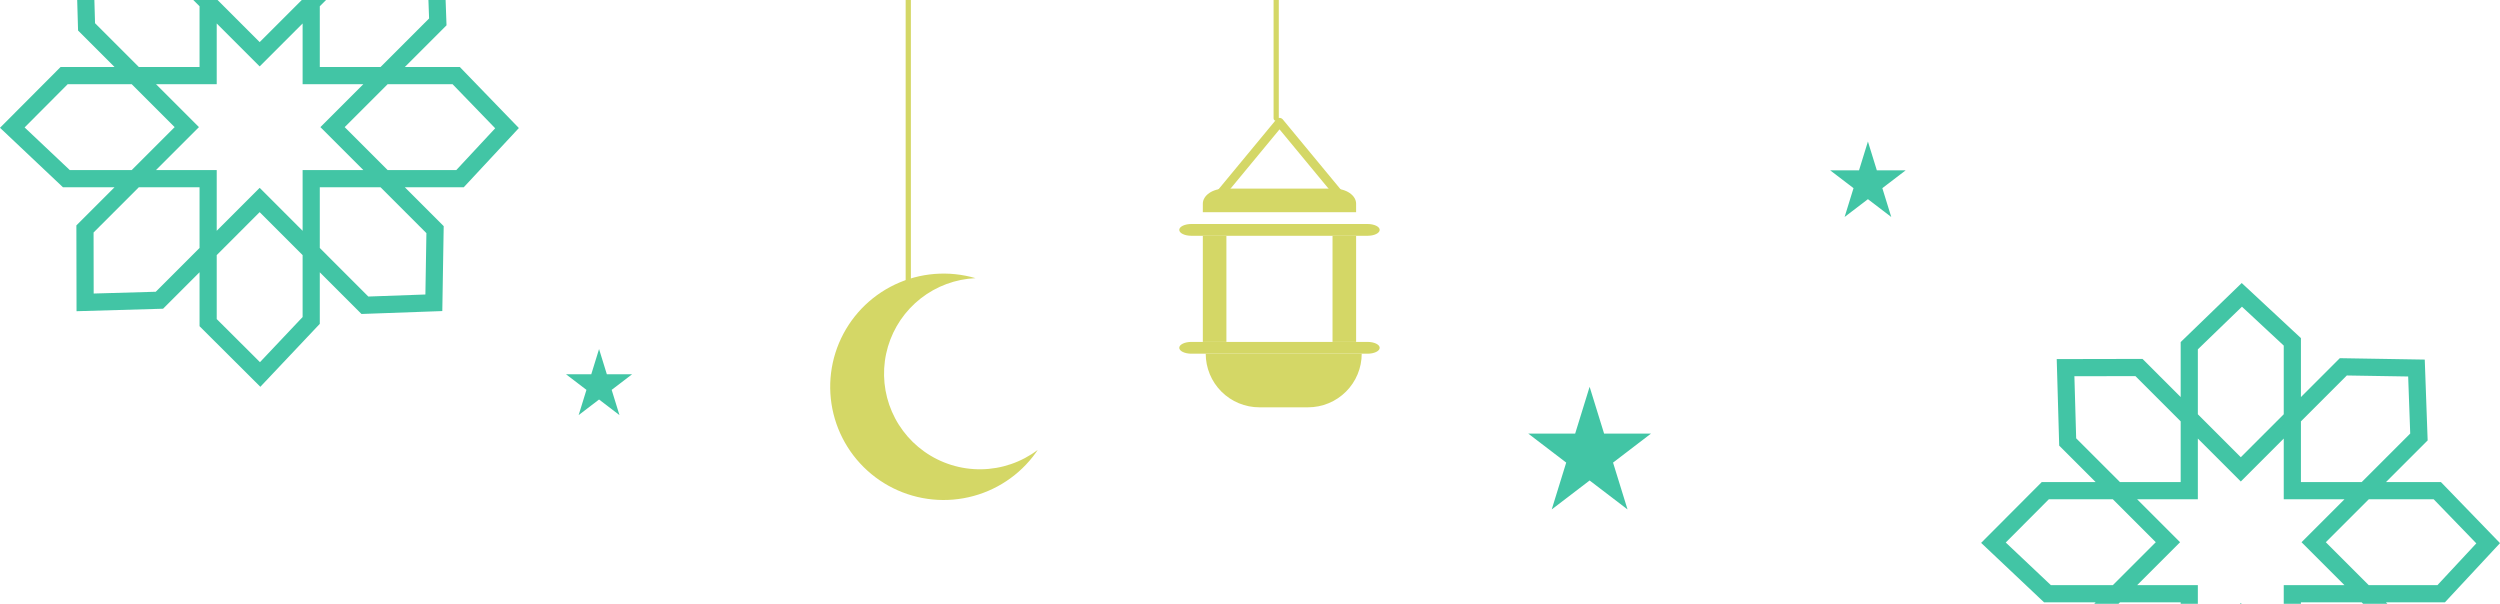 <svg width="265" height="64" viewBox="0 0 265 64" fill="none" xmlns="http://www.w3.org/2000/svg">
<path d="M126.289 23.743H144.958C145.043 23.743 145.127 23.747 145.21 23.755C145.293 23.763 145.373 23.775 145.452 23.791C145.53 23.807 145.604 23.826 145.674 23.849C145.745 23.872 145.81 23.897 145.87 23.926C145.929 23.955 145.983 23.987 146.03 24.021C146.077 24.055 146.117 24.091 146.149 24.129C146.182 24.167 146.206 24.206 146.222 24.246C146.239 24.287 146.247 24.327 146.247 24.368V24.368C146.247 24.409 146.239 24.45 146.222 24.49C146.206 24.53 146.182 24.57 146.149 24.607C146.117 24.645 146.077 24.681 146.03 24.716C145.983 24.75 145.929 24.781 145.87 24.81C145.81 24.839 145.745 24.865 145.674 24.888C145.604 24.911 145.53 24.93 145.452 24.946C145.373 24.961 145.293 24.973 145.21 24.981C145.127 24.989 145.043 24.993 144.958 24.993H126.289C126.205 24.993 126.121 24.989 126.038 24.981C125.955 24.973 125.874 24.961 125.796 24.946C125.718 24.93 125.644 24.911 125.573 24.888C125.503 24.865 125.437 24.839 125.378 24.81C125.318 24.781 125.265 24.75 125.218 24.716C125.17 24.681 125.131 24.645 125.098 24.607C125.066 24.57 125.041 24.53 125.025 24.49C125.008 24.45 125 24.409 125 24.368V24.368C125 24.327 125.008 24.287 125.025 24.246C125.041 24.206 125.066 24.167 125.098 24.129C125.131 24.091 125.17 24.055 125.218 24.021C125.265 23.987 125.318 23.955 125.378 23.926C125.437 23.897 125.503 23.872 125.573 23.849C125.644 23.826 125.718 23.807 125.796 23.791C125.874 23.775 125.955 23.763 126.038 23.755C126.121 23.747 126.205 23.743 126.289 23.743Z" fill="#D4D766"/>
<path d="M129.823 19.994H141.424C141.5 19.994 141.576 19.997 141.652 20.002C141.727 20.007 141.803 20.015 141.877 20.025C141.952 20.035 142.025 20.048 142.098 20.063C142.171 20.078 142.243 20.096 142.313 20.116C142.383 20.135 142.452 20.158 142.519 20.183C142.586 20.207 142.652 20.234 142.715 20.263C142.778 20.292 142.839 20.323 142.898 20.356C142.957 20.39 143.013 20.424 143.067 20.461C143.121 20.498 143.172 20.537 143.22 20.578C143.268 20.618 143.314 20.66 143.356 20.703C143.398 20.747 143.437 20.791 143.473 20.837C143.509 20.884 143.542 20.931 143.57 20.979C143.599 21.027 143.625 21.076 143.647 21.126C143.669 21.176 143.688 21.227 143.703 21.278C143.717 21.329 143.729 21.381 143.736 21.433C143.744 21.485 143.747 21.537 143.747 21.59V22.494H127.5V21.59C127.5 21.537 127.503 21.485 127.511 21.433C127.518 21.381 127.529 21.329 127.544 21.278C127.559 21.227 127.578 21.176 127.6 21.126C127.622 21.076 127.647 21.027 127.677 20.979C127.706 20.931 127.738 20.884 127.774 20.837C127.81 20.791 127.849 20.747 127.891 20.703C127.934 20.66 127.979 20.618 128.027 20.578C128.075 20.537 128.126 20.498 128.18 20.461C128.234 20.424 128.29 20.39 128.349 20.356C128.408 20.323 128.469 20.292 128.532 20.263C128.596 20.234 128.661 20.207 128.728 20.183C128.795 20.158 128.864 20.135 128.934 20.116C129.004 20.096 129.076 20.078 129.149 20.063C129.221 20.048 129.295 20.035 129.37 20.025C129.445 20.015 129.52 20.007 129.596 20.002C129.671 19.997 129.747 19.994 129.823 19.994Z" fill="#D4D766"/>
<path d="M126.289 36.242H144.958C145.043 36.242 145.127 36.246 145.21 36.254C145.293 36.262 145.373 36.274 145.452 36.289C145.53 36.305 145.604 36.324 145.674 36.347C145.745 36.37 145.81 36.396 145.87 36.425C145.929 36.454 145.983 36.485 146.03 36.52C146.077 36.554 146.117 36.59 146.149 36.627C146.182 36.665 146.206 36.705 146.222 36.745C146.239 36.785 146.247 36.826 146.247 36.867V36.867C146.247 36.908 146.239 36.948 146.222 36.989C146.206 37.029 146.182 37.068 146.149 37.106C146.117 37.144 146.077 37.18 146.03 37.214C145.983 37.248 145.929 37.28 145.87 37.309C145.81 37.338 145.745 37.364 145.674 37.386C145.604 37.409 145.53 37.428 145.452 37.444C145.373 37.46 145.293 37.471 145.21 37.48C145.127 37.488 145.043 37.492 144.958 37.492H126.289C126.205 37.492 126.121 37.488 126.038 37.48C125.955 37.471 125.874 37.46 125.796 37.444C125.718 37.428 125.644 37.409 125.573 37.386C125.503 37.364 125.437 37.338 125.378 37.309C125.318 37.28 125.265 37.248 125.218 37.214C125.17 37.18 125.131 37.144 125.098 37.106C125.066 37.068 125.041 37.029 125.025 36.989C125.008 36.948 125 36.908 125 36.867V36.867C125 36.826 125.008 36.785 125.025 36.745C125.041 36.705 125.066 36.665 125.098 36.627C125.131 36.59 125.17 36.554 125.218 36.52C125.265 36.485 125.318 36.454 125.378 36.425C125.437 36.396 125.503 36.37 125.573 36.347C125.644 36.324 125.718 36.305 125.796 36.289C125.874 36.274 125.955 36.262 126.038 36.254C126.121 36.246 126.205 36.242 126.289 36.242Z" fill="#D4D766"/>
<path d="M127.806 37.492H144.341C144.341 37.678 144.333 37.864 144.314 38.048C144.296 38.234 144.269 38.418 144.232 38.6C144.196 38.783 144.151 38.963 144.097 39.141C144.042 39.319 143.98 39.495 143.909 39.666C143.837 39.839 143.758 40.007 143.67 40.171C143.582 40.335 143.487 40.494 143.383 40.649C143.28 40.804 143.169 40.953 143.051 41.097C142.933 41.241 142.808 41.379 142.676 41.51C142.545 41.642 142.407 41.767 142.262 41.885C142.119 42.003 141.969 42.114 141.814 42.217C141.659 42.321 141.5 42.416 141.336 42.504C141.171 42.592 141.003 42.671 140.831 42.742C140.659 42.813 140.484 42.876 140.306 42.93C140.128 42.984 139.947 43.029 139.765 43.066C139.582 43.102 139.398 43.129 139.212 43.148C139.027 43.166 138.841 43.175 138.655 43.175H133.492C133.306 43.175 133.12 43.166 132.935 43.148C132.75 43.129 132.566 43.102 132.383 43.066C132.2 43.029 132.02 42.984 131.842 42.93C131.664 42.876 131.489 42.813 131.316 42.742C131.144 42.671 130.976 42.592 130.812 42.504C130.648 42.416 130.488 42.321 130.333 42.217C130.178 42.114 130.029 42.003 129.885 41.885C129.741 41.767 129.603 41.642 129.471 41.51C129.34 41.379 129.215 41.241 129.097 41.097C128.979 40.953 128.868 40.804 128.764 40.649C128.661 40.494 128.565 40.335 128.477 40.171C128.39 40.007 128.31 39.839 128.239 39.666C128.168 39.495 128.105 39.319 128.051 39.141C127.997 38.963 127.952 38.783 127.915 38.6C127.879 38.418 127.851 38.234 127.833 38.048C127.815 37.864 127.806 37.678 127.806 37.492Z" fill="#D4D766"/>
<path d="M127.5 24.993H129.999V36.242H127.5V24.993Z" fill="#D4D766"/>
<path d="M141.248 24.993H143.748V36.242H141.248V24.993Z" fill="#D4D766"/>
<path d="M97.963 47.858C97.749 47.706 97.542 47.546 97.341 47.378C97.14 47.21 96.947 47.035 96.759 46.852C96.572 46.668 96.392 46.478 96.219 46.282C96.047 46.085 95.882 45.882 95.725 45.672C95.568 45.462 95.42 45.247 95.28 45.026C95.14 44.805 95.008 44.579 94.886 44.347C94.764 44.116 94.65 43.88 94.546 43.641C94.442 43.401 94.347 43.157 94.261 42.91C94.176 42.663 94.1 42.412 94.034 42.159C93.969 41.906 93.913 41.65 93.866 41.393C93.82 41.136 93.784 40.876 93.758 40.617C93.732 40.356 93.716 40.095 93.71 39.834C93.704 39.572 93.708 39.311 93.723 39.05C93.738 38.788 93.762 38.528 93.797 38.269C93.831 38.01 93.876 37.752 93.931 37.496C93.985 37.24 94.05 36.987 94.124 36.736C94.198 36.485 94.282 36.238 94.376 35.993C94.469 35.749 94.572 35.509 94.684 35.272C94.796 35.036 94.917 34.804 95.047 34.577C95.178 34.35 95.316 34.128 95.463 33.912C95.611 33.695 95.766 33.485 95.93 33.281C96.093 33.077 96.265 32.879 96.444 32.688C96.623 32.497 96.809 32.312 97.002 32.136C97.195 31.959 97.395 31.79 97.602 31.629C97.808 31.468 98.02 31.315 98.238 31.17C98.457 31.025 98.68 30.889 98.909 30.761C99.138 30.634 99.371 30.515 99.609 30.405C99.847 30.296 100.089 30.196 100.335 30.105C100.581 30.014 100.83 29.933 101.082 29.861C101.334 29.79 101.588 29.727 101.845 29.675C102.102 29.624 102.36 29.582 102.62 29.55C102.88 29.518 103.142 29.496 103.403 29.484C103.228 29.433 103.052 29.385 102.874 29.342C102.696 29.299 102.518 29.26 102.338 29.225C102.159 29.19 101.979 29.158 101.798 29.132C101.617 29.105 101.436 29.082 101.254 29.063C101.073 29.044 100.89 29.03 100.708 29.019C100.526 29.009 100.343 29.003 100.16 29.001C99.978 28.999 99.794 29.001 99.612 29.007C99.429 29.013 99.247 29.024 99.065 29.038C98.883 29.053 98.701 29.072 98.52 29.094C98.338 29.117 98.158 29.144 97.977 29.175C97.797 29.206 97.618 29.241 97.439 29.28C97.261 29.32 97.083 29.363 96.907 29.41C96.73 29.457 96.555 29.509 96.381 29.564C96.207 29.619 96.034 29.678 95.862 29.741C95.691 29.804 95.521 29.872 95.352 29.943C95.184 30.013 95.017 30.088 94.852 30.166C94.687 30.245 94.524 30.327 94.363 30.413C94.202 30.499 94.043 30.589 93.885 30.681C93.728 30.774 93.573 30.871 93.42 30.972C93.268 31.072 93.117 31.175 92.969 31.282C92.821 31.389 92.676 31.5 92.533 31.613C92.39 31.727 92.249 31.844 92.112 31.964C91.974 32.084 91.84 32.207 91.707 32.333C91.575 32.459 91.446 32.588 91.32 32.72C91.194 32.852 91.071 32.987 90.951 33.125C90.831 33.263 90.715 33.403 90.601 33.546C90.487 33.689 90.377 33.834 90.27 33.982C90.163 34.13 90.06 34.28 89.96 34.433C89.86 34.586 89.764 34.741 89.671 34.898C89.578 35.055 89.488 35.214 89.403 35.375C89.317 35.536 89.235 35.699 89.157 35.864C89.079 36.029 89.004 36.196 88.934 36.364C88.863 36.532 88.796 36.702 88.733 36.873C88.67 37.044 88.612 37.217 88.557 37.391C88.502 37.565 88.451 37.74 88.403 37.916C88.357 38.093 88.314 38.27 88.275 38.449C88.236 38.627 88.201 38.805 88.171 38.986C88.14 39.165 88.114 39.346 88.091 39.527C88.068 39.708 88.05 39.889 88.036 40.071C88.022 40.253 88.012 40.435 88.006 40.618C88 40.8 87.999 40.982 88.001 41.164C88.003 41.347 88.01 41.529 88.021 41.711C88.032 41.893 88.047 42.075 88.066 42.257C88.085 42.438 88.108 42.619 88.136 42.799C88.163 42.98 88.195 43.159 88.23 43.338C88.266 43.517 88.306 43.695 88.35 43.872C88.393 44.05 88.441 44.226 88.493 44.4C88.544 44.575 88.6 44.749 88.66 44.921C88.72 45.094 88.784 45.265 88.851 45.434C88.918 45.604 88.99 45.772 89.065 45.938C89.14 46.104 89.219 46.268 89.302 46.431C89.385 46.594 89.471 46.755 89.561 46.913C89.651 47.072 89.745 47.229 89.842 47.383C89.939 47.538 90.04 47.69 90.144 47.84C90.248 47.99 90.356 48.137 90.467 48.282C90.578 48.427 90.692 48.569 90.809 48.709C90.927 48.849 91.047 48.986 91.171 49.12C91.295 49.255 91.421 49.386 91.551 49.515C91.681 49.643 91.813 49.769 91.949 49.891C92.084 50.014 92.222 50.133 92.363 50.249C92.504 50.366 92.647 50.479 92.794 50.588C92.94 50.698 93.088 50.804 93.239 50.907C93.39 51.01 93.543 51.109 93.699 51.205C93.854 51.301 94.011 51.394 94.171 51.483C94.331 51.572 94.492 51.657 94.656 51.738C94.82 51.819 94.985 51.897 95.152 51.971C95.319 52.045 95.488 52.115 95.658 52.181C95.828 52.247 96 52.31 96.173 52.368C96.346 52.426 96.521 52.481 96.696 52.531C96.872 52.582 97.048 52.628 97.226 52.671C97.404 52.713 97.583 52.752 97.762 52.786C97.942 52.82 98.122 52.851 98.303 52.876C98.484 52.903 98.665 52.925 98.847 52.943C99.029 52.96 99.211 52.974 99.394 52.984C99.576 52.993 99.759 52.999 99.942 53C100.125 53.001 100.307 52.998 100.49 52.991C100.672 52.984 100.855 52.972 101.037 52.958C101.219 52.942 101.401 52.923 101.582 52.898C101.763 52.875 101.944 52.847 102.124 52.815C102.304 52.783 102.483 52.748 102.661 52.707C102.839 52.667 103.017 52.624 103.193 52.575C103.369 52.527 103.544 52.475 103.719 52.419C103.892 52.363 104.065 52.303 104.236 52.239C104.407 52.175 104.577 52.108 104.745 52.036C104.913 51.964 105.079 51.889 105.244 51.809C105.409 51.73 105.571 51.648 105.732 51.561C105.893 51.474 106.052 51.384 106.209 51.29C106.365 51.196 106.52 51.099 106.672 50.998C106.825 50.897 106.974 50.792 107.122 50.685C107.269 50.577 107.414 50.466 107.557 50.352C107.699 50.238 107.839 50.12 107.976 50C108.113 49.879 108.247 49.755 108.379 49.628C108.51 49.502 108.639 49.372 108.764 49.239C108.89 49.107 109.012 48.971 109.131 48.833C109.251 48.695 109.367 48.554 109.48 48.41C109.592 48.267 109.702 48.121 109.808 47.973C109.875 47.879 109.936 47.784 110 47.688C109.786 47.85 109.565 48.004 109.339 48.148C109.113 48.292 108.882 48.427 108.644 48.554C108.407 48.679 108.166 48.796 107.919 48.903C107.673 49.01 107.423 49.107 107.169 49.194C106.915 49.281 106.658 49.358 106.398 49.425C106.138 49.492 105.876 49.548 105.611 49.594C105.347 49.64 105.08 49.676 104.813 49.701C104.545 49.726 104.278 49.74 104.009 49.744C103.741 49.748 103.472 49.741 103.204 49.723C102.936 49.706 102.67 49.678 102.404 49.64C102.138 49.601 101.874 49.552 101.612 49.492C101.351 49.433 101.091 49.363 100.835 49.283C100.579 49.203 100.326 49.113 100.077 49.013C99.827 48.913 99.583 48.804 99.342 48.684C99.102 48.565 98.866 48.437 98.636 48.298C98.406 48.161 98.181 48.014 97.963 47.858Z" fill="#D4D766"/>
<path d="M142.045 21.227C141.981 21.227 141.919 21.212 141.861 21.184C141.802 21.155 141.751 21.115 141.708 21.063L135.63 13.712L129.552 21.064C129.533 21.089 129.511 21.112 129.488 21.134C129.464 21.155 129.438 21.173 129.411 21.188C129.384 21.203 129.356 21.216 129.327 21.225C129.297 21.234 129.267 21.24 129.237 21.242C129.206 21.245 129.176 21.244 129.146 21.24C129.115 21.236 129.085 21.229 129.057 21.218C129.028 21.207 129 21.193 128.974 21.177C128.947 21.16 128.923 21.14 128.9 21.119C128.877 21.096 128.857 21.072 128.839 21.045C128.82 21.019 128.805 20.99 128.792 20.96C128.779 20.93 128.769 20.899 128.762 20.866C128.755 20.834 128.751 20.802 128.75 20.768C128.749 20.735 128.751 20.702 128.756 20.669C128.761 20.637 128.769 20.605 128.78 20.574C128.792 20.543 128.806 20.514 128.822 20.486C128.839 20.458 128.857 20.432 128.879 20.408L135.294 12.651C135.316 12.626 135.34 12.604 135.365 12.585C135.391 12.566 135.419 12.549 135.448 12.536C135.477 12.523 135.507 12.512 135.537 12.505C135.568 12.499 135.599 12.495 135.63 12.495C135.662 12.495 135.693 12.499 135.724 12.505C135.755 12.512 135.785 12.523 135.814 12.536C135.842 12.549 135.87 12.566 135.896 12.585C135.922 12.604 135.946 12.626 135.968 12.651L142.383 20.408C142.411 20.444 142.435 20.483 142.454 20.526C142.473 20.569 142.485 20.613 142.492 20.66C142.499 20.707 142.499 20.754 142.494 20.801C142.488 20.848 142.476 20.893 142.458 20.936C142.441 20.979 142.417 21.019 142.389 21.055C142.361 21.091 142.328 21.122 142.292 21.148C142.255 21.174 142.216 21.193 142.174 21.207C142.132 21.22 142.09 21.227 142.046 21.227L142.045 21.227Z" fill="#D4D766"/>
<path d="M135.276 12.819C135.239 12.819 135.204 12.812 135.17 12.797C135.136 12.783 135.106 12.763 135.08 12.737C135.054 12.712 135.034 12.681 135.02 12.647C135.006 12.613 134.999 12.578 134.999 12.541V-24.723C134.999 -24.759 135.006 -24.795 135.02 -24.829C135.034 -24.863 135.054 -24.893 135.08 -24.919C135.106 -24.945 135.136 -24.965 135.17 -24.979C135.204 -24.993 135.239 -25 135.276 -25C135.313 -25 135.348 -24.993 135.382 -24.979C135.416 -24.965 135.446 -24.945 135.472 -24.919C135.499 -24.893 135.519 -24.863 135.533 -24.829C135.547 -24.795 135.553 -24.759 135.553 -24.723V12.541C135.553 12.578 135.547 12.613 135.533 12.647C135.519 12.681 135.499 12.712 135.472 12.737C135.446 12.763 135.416 12.783 135.382 12.797C135.348 12.812 135.313 12.819 135.276 12.819Z" fill="#D4D766"/>
<path d="M96.277 30.706C96.241 30.706 96.205 30.699 96.171 30.685C96.137 30.671 96.107 30.651 96.081 30.625C96.055 30.599 96.035 30.569 96.021 30.535C96.007 30.501 96 30.465 96 30.428V-27.723C96 -27.759 96.007 -27.795 96.021 -27.829C96.035 -27.863 96.055 -27.893 96.081 -27.919C96.107 -27.945 96.137 -27.965 96.171 -27.979C96.205 -27.993 96.241 -28 96.277 -28C96.314 -28 96.35 -27.993 96.384 -27.979C96.418 -27.965 96.447 -27.945 96.474 -27.919C96.5 -27.893 96.52 -27.863 96.534 -27.829C96.548 -27.795 96.555 -27.759 96.555 -27.723V30.428C96.555 30.465 96.548 30.501 96.534 30.535C96.52 30.569 96.5 30.599 96.474 30.625C96.447 30.651 96.418 30.671 96.384 30.685C96.35 30.699 96.314 30.706 96.277 30.706Z" fill="#D4D766"/>
<path d="M265 57.572L258.741 51.102H252.913L257.331 46.684L257.024 38.116L248.02 37.967L243.898 42.09V35.84L237.622 30L231.152 36.259V42.09L227.107 38.045L218.012 38.063L218.275 47.236L222.141 51.102H216.422L210 57.545L216.672 63.848H222.141L218.096 67.893L218.113 76.988L227.286 76.725L231.152 72.859V78.578L237.596 85L243.898 78.328V72.864L248.316 77.281L256.884 76.973L257.032 67.971L252.909 63.848H259.16L265 57.572ZM243.898 44.665L248.763 39.801L255.266 39.908L255.483 45.956L250.338 51.102H243.898V44.665ZM232.972 37.03L237.646 32.51L242.077 36.633V43.912L237.525 48.464L232.972 43.912V37.03ZM220.074 46.461L219.886 39.88L226.355 39.868L231.152 44.665V51.102H224.716L220.074 46.461ZM217.395 62.027L212.609 57.507L217.177 52.923H223.961L228.513 57.475L223.961 62.027H217.395ZM231.152 70.284L226.511 74.926L219.93 75.114L219.919 68.645L224.716 63.848H231.152V70.284ZM242.077 77.605L237.556 82.39L232.972 77.821V71.039L237.524 66.487L242.077 71.042V77.605ZM242.077 62.027V68.466L237.525 63.911L232.972 68.464V62.027H226.536L231.088 57.475L226.536 52.923H232.972V46.487L237.525 51.038L242.077 46.487V52.923H248.515L243.961 57.475L248.513 62.027H242.077ZM255.199 68.712L255.092 75.216L249.042 75.433L243.898 70.287V63.848H250.335L255.199 68.712ZM251.088 62.027L246.536 57.475L251.092 52.923H257.97L262.49 57.597L258.367 62.027H251.088Z" fill="#42C5A5"/>
<path d="M55 13.572L48.741 7.102H42.913L47.331 2.684L47.024 -5.884L38.02 -6.033L33.898 -1.91V-8.16L27.622 -14L21.152 -7.741V-1.91L17.107 -5.955L8.012 -5.937L8.275 3.236L12.141 7.102H6.422L0 13.545L6.672 19.848H12.141L8.096 23.893L8.113 32.988L17.286 32.725L21.152 28.859V34.578L27.596 41L33.898 34.328V28.864L38.316 33.281L46.884 32.973L47.032 23.971L42.909 19.848H49.16L55 13.572ZM33.898 0.665L38.763 -4.199L45.266 -4.092L45.483 1.957L40.338 7.102H33.898V0.665ZM22.972 -6.97L27.646 -11.49L32.077 -7.367V-0.088L27.525 4.464L22.972 -0.088V-6.97ZM10.074 2.46L9.886 -4.12L16.355 -4.132L21.152 0.665V7.102H14.716L10.074 2.46ZM7.395 18.027L2.609 13.507L7.177 8.923H13.961L18.513 13.475L13.961 18.027H7.395ZM21.152 26.284L16.511 30.926L9.93 31.114L9.919 24.645L14.716 19.848H21.152V26.284ZM32.077 33.605L27.556 38.39L22.972 33.821V27.039L27.524 22.487L32.077 27.042V33.605ZM32.077 18.027V24.466L27.525 19.911L22.972 24.464V18.027H16.536L21.088 13.475L16.536 8.923H22.972V2.487L27.525 7.039L32.077 2.487V8.923H38.515L33.962 13.475L38.513 18.027H32.077ZM45.199 24.712L45.092 31.216L39.042 31.433L33.898 26.287V19.848H40.335L45.199 24.712ZM41.088 18.027L36.536 13.475L41.092 8.923H47.97L52.49 13.597L48.367 18.027H41.088Z" fill="#42C5A5"/>
<path d="M198 15L198.944 18.056H202L199.528 19.944L200.473 23L198 21.112L195.528 23L196.473 19.944L194 18.056H197.056L198 15Z" fill="#42C5A5"/>
<path d="M63.5 37L64.326 39.674H67L64.837 41.326L65.663 44L63.5 42.348L61.337 44L62.163 41.326L60 39.674H62.674L63.5 37Z" fill="#42C5A5"/>
<path d="M168.5 41L170.035 45.965H175L170.983 49.035L172.518 54L168.5 50.931L164.483 54L166.018 49.035L162 45.965H166.966L168.5 41Z" fill="#42C5A5"/>
</svg>
